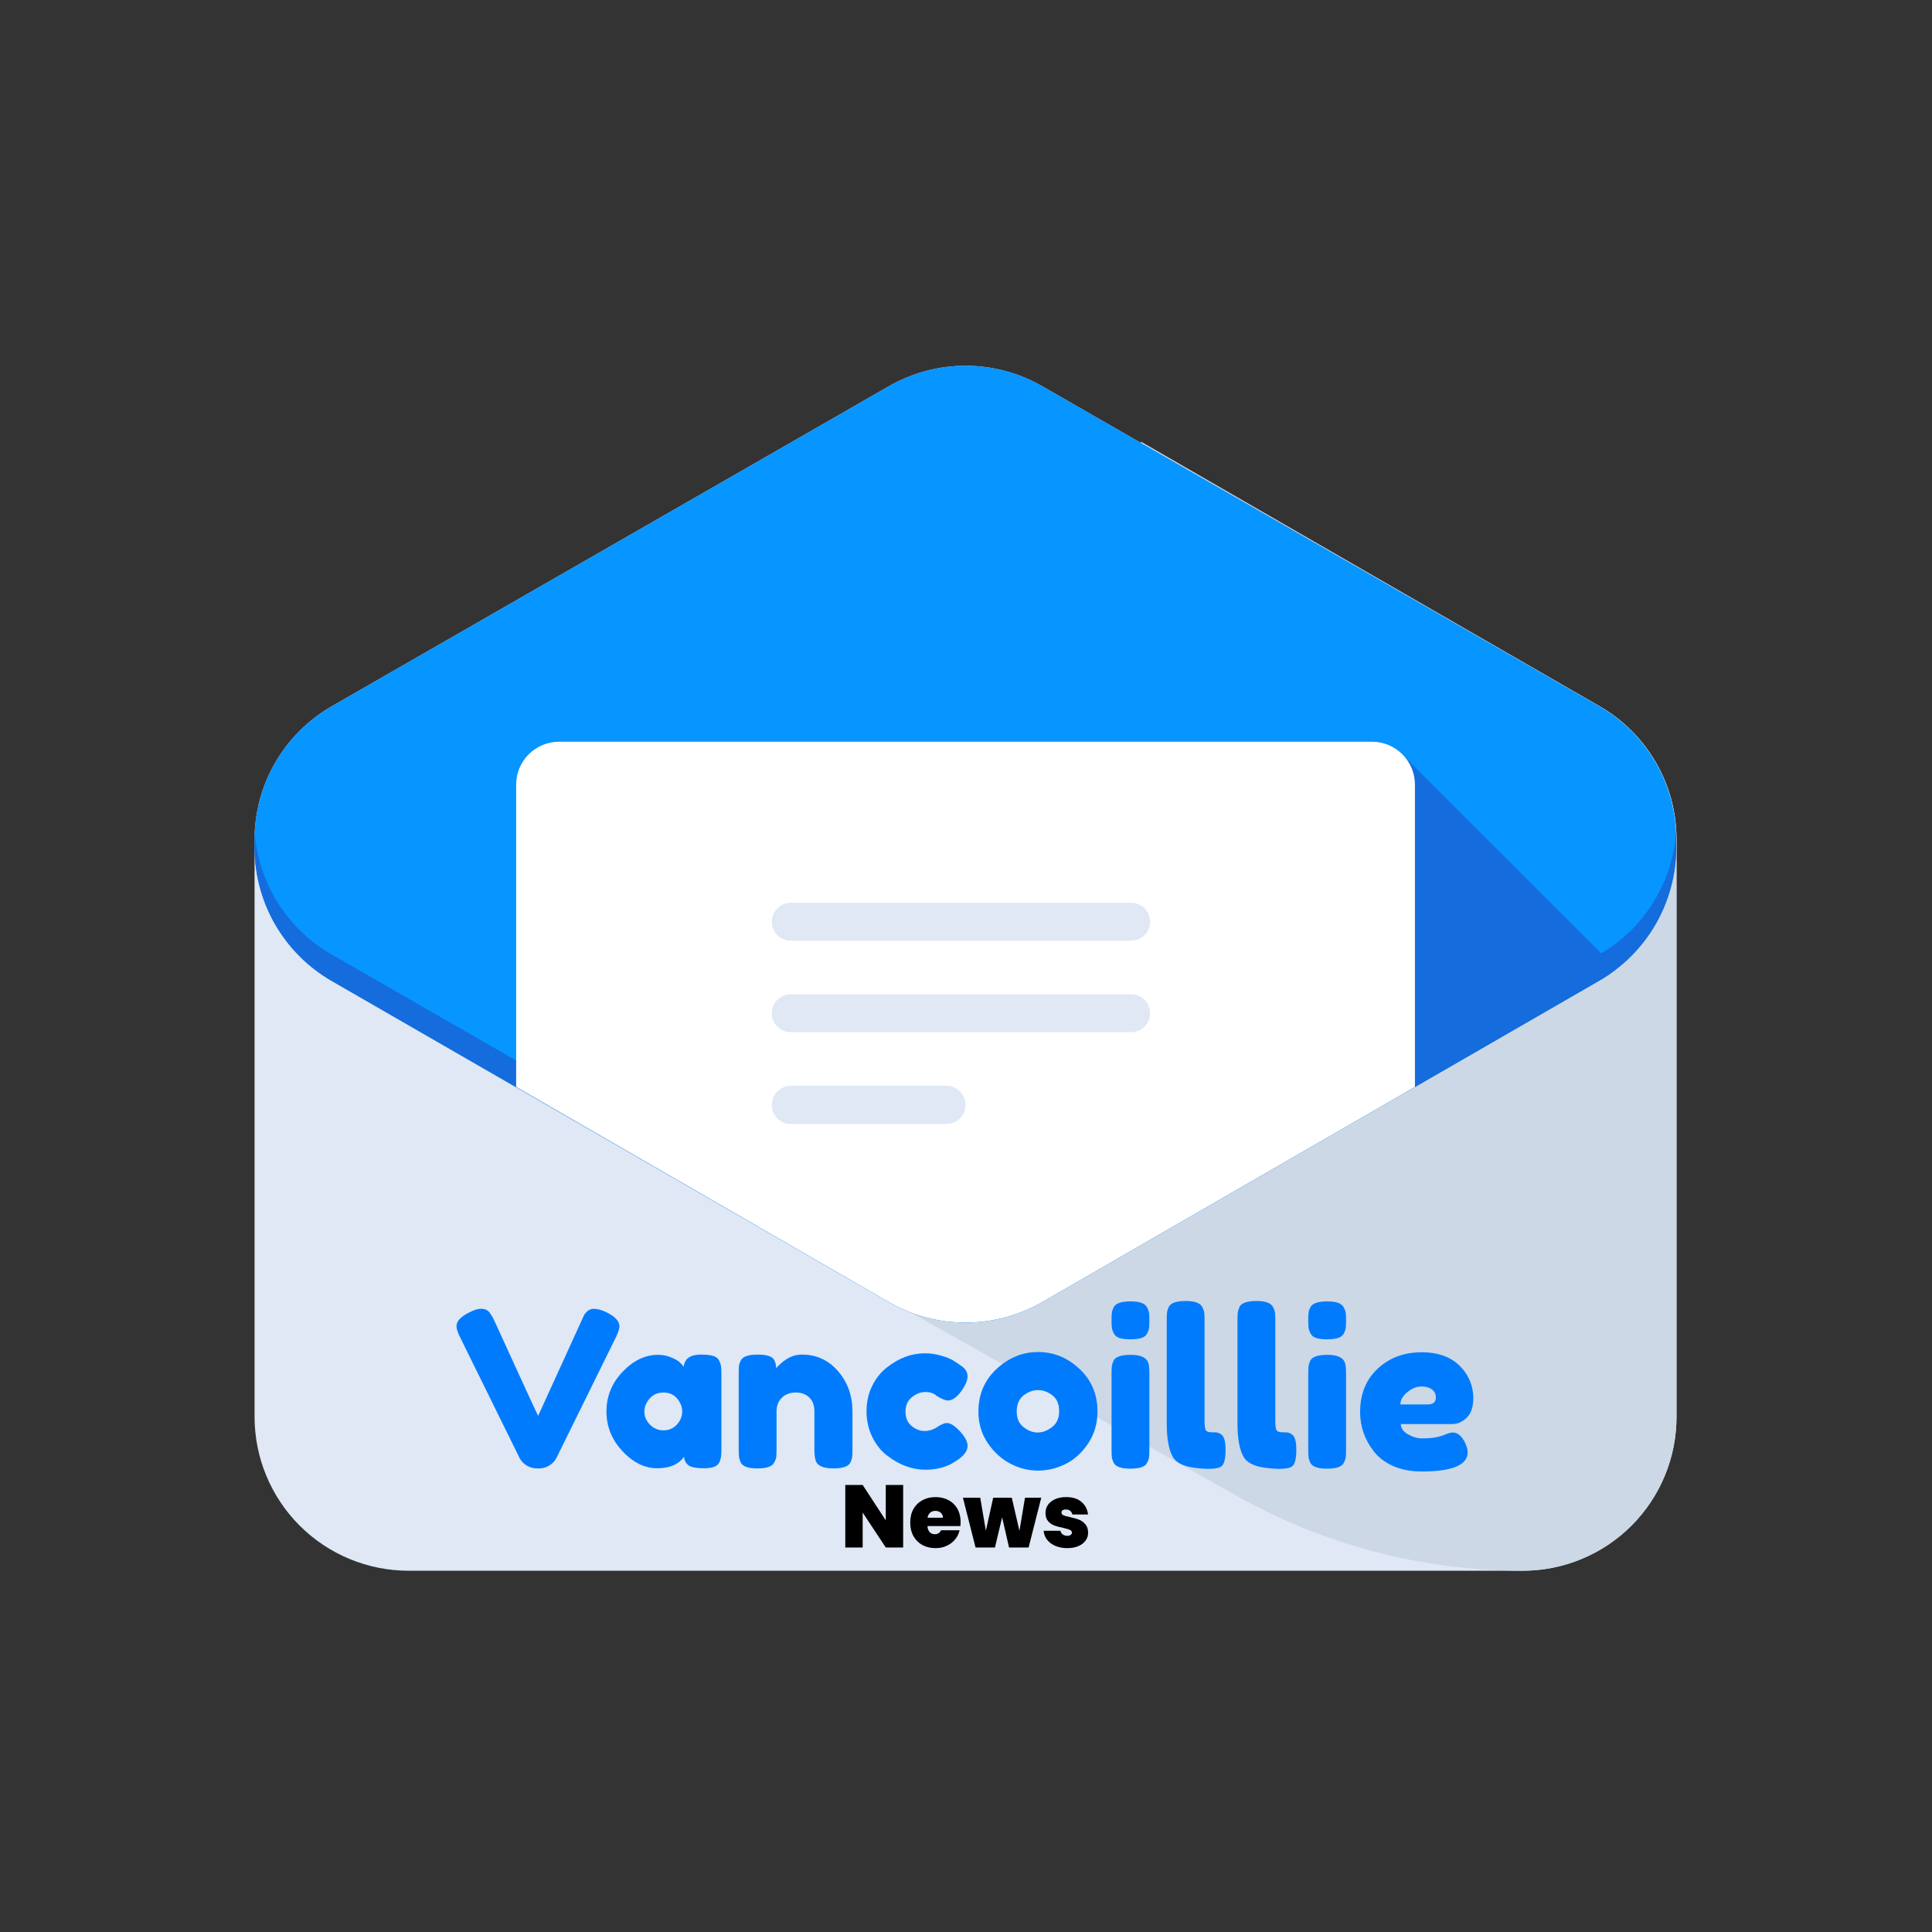 <svg xmlns="http://www.w3.org/2000/svg" xmlns:xlink="http://www.w3.org/1999/xlink" width="500" zoomAndPan="magnify" viewBox="0 0 375 375" height="500" preserveAspectRatio="xMidYMid meet" version="1.0"><rect x="0" y="0" width="375" height="375" fill="#333333" stroke="none"/><defs><g/><clipPath id="9dd4603791"><path d="M 49.41 70 L 325.41 70 L 325.41 305 L 49.41 305 Z M 49.41 70 " clip-rule="nonzero"/></clipPath><clipPath id="af9816b5a8"><path d="M 150 85 L 325.41 85 L 325.41 305 L 150 305 Z M 150 85 " clip-rule="nonzero"/></clipPath><clipPath id="e0b1248e90"><path d="M 49.41 70 L 325.41 70 L 325.41 257 L 49.41 257 Z M 49.41 70 " clip-rule="nonzero"/></clipPath><clipPath id="d37237c49c"><path d="M 49.41 161 L 325.41 161 L 325.41 257 L 49.41 257 Z M 49.41 161 " clip-rule="nonzero"/></clipPath></defs><g clip-path="url(#9dd4603791)"><path fill="#dfe8f4" d="M 172.461 75.004 L 64.418 137.07 C 63.281 137.719 62.195 138.441 61.156 139.234 C 60.117 140.027 59.133 140.883 58.207 141.805 C 57.281 142.727 56.418 143.703 55.617 144.738 C 54.82 145.773 54.094 146.855 53.438 147.984 C 52.781 149.117 52.203 150.285 51.699 151.492 C 51.199 152.699 50.777 153.93 50.438 155.191 C 50.098 156.453 49.84 157.734 49.668 159.027 C 49.496 160.324 49.41 161.625 49.41 162.93 L 49.41 274.992 C 49.41 275.973 49.457 276.949 49.555 277.922 C 49.648 278.898 49.793 279.863 49.984 280.824 C 50.176 281.785 50.414 282.73 50.695 283.668 C 50.98 284.605 51.312 285.527 51.688 286.43 C 52.059 287.336 52.48 288.219 52.941 289.082 C 53.402 289.945 53.906 290.781 54.449 291.598 C 54.992 292.41 55.574 293.195 56.195 293.953 C 56.816 294.707 57.477 295.434 58.168 296.125 C 58.859 296.816 59.586 297.473 60.34 298.094 C 61.098 298.715 61.883 299.297 62.699 299.84 C 63.512 300.387 64.352 300.887 65.215 301.348 C 66.078 301.809 66.961 302.227 67.867 302.602 C 68.773 302.977 69.691 303.305 70.629 303.59 C 71.566 303.875 72.516 304.113 73.477 304.305 C 74.438 304.496 75.406 304.637 76.379 304.734 C 77.355 304.828 78.332 304.879 79.309 304.879 L 295.508 304.879 C 296.488 304.879 297.465 304.828 298.441 304.734 C 299.414 304.637 300.383 304.492 301.344 304.305 C 302.305 304.113 303.254 303.875 304.188 303.59 C 305.125 303.305 306.047 302.977 306.953 302.602 C 307.855 302.227 308.742 301.809 309.605 301.348 C 310.469 300.887 311.309 300.387 312.121 299.84 C 312.934 299.297 313.723 298.715 314.477 298.094 C 315.234 297.473 315.961 296.816 316.652 296.125 C 317.344 295.434 318 294.707 318.621 293.953 C 319.242 293.195 319.828 292.41 320.371 291.598 C 320.914 290.781 321.418 289.945 321.879 289.082 C 322.34 288.219 322.758 287.336 323.133 286.43 C 323.508 285.527 323.84 284.605 324.121 283.668 C 324.406 282.73 324.645 281.785 324.836 280.824 C 325.027 279.863 325.168 278.898 325.266 277.922 C 325.363 276.949 325.41 275.973 325.41 274.992 L 325.41 162.93 C 325.41 161.625 325.324 160.328 325.156 159.031 C 324.984 157.738 324.73 156.461 324.395 155.199 C 324.055 153.938 323.637 152.707 323.137 151.5 C 322.637 150.293 322.059 149.125 321.406 147.996 C 320.754 146.867 320.027 145.785 319.234 144.75 C 318.438 143.715 317.578 142.734 316.652 141.812 C 315.73 140.891 314.75 140.031 313.711 139.238 C 312.676 138.445 311.59 137.723 310.461 137.07 L 202.359 75.004 C 201.23 74.352 200.059 73.773 198.852 73.273 C 197.645 72.773 196.41 72.352 195.148 72.012 C 193.887 71.676 192.609 71.422 191.312 71.25 C 190.02 71.078 188.715 70.992 187.41 70.992 C 186.102 70.992 184.801 71.078 183.508 71.25 C 182.211 71.422 180.934 71.676 179.668 72.012 C 178.406 72.352 177.172 72.773 175.965 73.273 C 174.758 73.773 173.59 74.352 172.461 75.004 Z M 172.461 75.004 " fill-opacity="1" fill-rule="nonzero"/></g><g clip-path="url(#af9816b5a8)"><path fill="#ccd8e5" d="M 325.41 274.992 L 325.41 162.93 C 325.41 161.625 325.324 160.328 325.156 159.031 C 324.984 157.738 324.73 156.461 324.395 155.199 C 324.055 153.938 323.637 152.707 323.137 151.5 C 322.637 150.293 322.059 149.125 321.406 147.996 C 320.754 146.867 320.027 145.785 319.234 144.75 C 318.438 143.715 317.578 142.734 316.652 141.812 C 315.73 140.891 314.75 140.031 313.711 139.238 C 312.676 138.445 311.59 137.723 310.461 137.07 L 221.508 85.754 L 150.551 239.996 L 240.137 290.395 C 244.348 292.758 248.691 294.844 253.168 296.648 C 257.648 298.457 262.223 299.969 266.895 301.191 C 271.562 302.414 276.293 303.332 281.082 303.949 C 285.871 304.566 290.68 304.875 295.508 304.879 C 296.488 304.879 297.469 304.832 298.441 304.738 C 299.418 304.645 300.387 304.504 301.348 304.312 C 302.309 304.125 303.258 303.887 304.195 303.605 C 305.133 303.32 306.055 302.992 306.961 302.617 C 307.867 302.246 308.75 301.828 309.617 301.367 C 310.48 300.906 311.32 300.402 312.137 299.859 C 312.949 299.316 313.734 298.734 314.492 298.113 C 315.25 297.492 315.977 296.836 316.668 296.141 C 317.363 295.449 318.02 294.723 318.641 293.969 C 319.262 293.211 319.844 292.426 320.387 291.609 C 320.934 290.797 321.434 289.957 321.895 289.094 C 322.359 288.227 322.773 287.344 323.148 286.438 C 323.523 285.535 323.852 284.613 324.137 283.676 C 324.418 282.738 324.656 281.789 324.844 280.828 C 325.035 279.867 325.176 278.898 325.27 277.926 C 325.367 276.949 325.41 275.973 325.41 274.992 Z M 325.41 274.992 " fill-opacity="1" fill-rule="nonzero"/></g><g clip-path="url(#e0b1248e90)"><path fill="#0795ff" d="M 310.402 137.07 L 202.359 75.004 C 201.23 74.352 200.059 73.773 198.852 73.273 C 197.645 72.773 196.41 72.352 195.148 72.012 C 193.887 71.676 192.609 71.422 191.312 71.25 C 190.02 71.078 188.715 70.992 187.41 70.992 C 186.102 70.992 184.801 71.078 183.508 71.25 C 182.211 71.422 180.934 71.676 179.668 72.012 C 178.406 72.352 177.172 72.773 175.965 73.273 C 174.758 73.773 173.59 74.352 172.461 75.004 L 64.418 137.07 C 63.281 137.719 62.195 138.441 61.156 139.234 C 60.117 140.027 59.133 140.883 58.207 141.805 C 57.281 142.727 56.418 143.703 55.617 144.738 C 54.82 145.773 54.094 146.855 53.438 147.984 C 52.781 149.117 52.203 150.285 51.699 151.492 C 51.199 152.699 50.777 153.93 50.438 155.191 C 50.098 156.453 49.84 157.734 49.668 159.027 C 49.496 160.324 49.41 161.625 49.41 162.93 L 49.41 164.484 C 49.41 165.789 49.496 167.086 49.668 168.383 C 49.84 169.676 50.094 170.953 50.434 172.211 C 50.77 173.473 51.191 174.707 51.691 175.91 C 52.191 177.117 52.766 178.285 53.422 179.414 C 54.074 180.543 54.797 181.625 55.594 182.66 C 56.387 183.695 57.246 184.676 58.172 185.598 C 59.094 186.52 60.074 187.379 61.109 188.172 C 62.145 188.969 63.23 189.691 64.359 190.344 L 172.461 252.695 C 173.59 253.352 174.758 253.93 175.965 254.43 C 177.172 254.93 178.406 255.352 179.668 255.688 C 180.934 256.027 182.211 256.281 183.508 256.453 C 184.801 256.625 186.102 256.711 187.41 256.711 C 188.715 256.711 190.016 256.625 191.312 256.453 C 192.609 256.281 193.887 256.027 195.148 255.688 C 196.41 255.352 197.645 254.93 198.852 254.43 C 200.059 253.93 201.23 253.352 202.359 252.695 L 310.402 190.344 C 311.531 189.691 312.617 188.969 313.652 188.172 C 314.688 187.379 315.668 186.52 316.59 185.598 C 317.516 184.676 318.375 183.695 319.168 182.66 C 319.965 181.625 320.688 180.543 321.34 179.414 C 321.996 178.285 322.57 177.117 323.07 175.91 C 323.57 174.707 323.992 173.473 324.328 172.211 C 324.668 170.953 324.922 169.676 325.094 168.383 C 325.266 167.086 325.352 165.789 325.352 164.484 L 325.352 162.93 C 325.352 161.625 325.27 160.328 325.098 159.031 C 324.93 157.738 324.672 156.461 324.336 155.199 C 323.996 153.938 323.578 152.707 323.078 151.5 C 322.578 150.293 322.004 149.125 321.348 147.996 C 320.695 146.867 319.973 145.785 319.176 144.75 C 318.379 143.715 317.52 142.734 316.598 141.812 C 315.672 140.891 314.691 140.031 313.656 139.238 C 312.617 138.445 311.535 137.723 310.402 137.07 Z M 310.402 137.07 " fill-opacity="1" fill-rule="nonzero"/></g><path fill="#156cdd" d="M 272.336 212.297 L 310.402 190.344 C 311.59 189.664 312.723 188.898 313.793 188.047 L 272.336 146.609 Z M 272.336 212.297 " fill-opacity="1" fill-rule="nonzero"/><g clip-path="url(#d37237c49c)"><path fill="#156cdd" d="M 310.402 185.285 L 202.359 247.41 C 201.23 248.062 200.059 248.641 198.852 249.141 C 197.645 249.645 196.41 250.062 195.148 250.402 C 193.887 250.738 192.609 250.996 191.312 251.164 C 190.02 251.336 188.715 251.422 187.41 251.422 C 186.102 251.422 184.801 251.336 183.508 251.164 C 182.211 250.996 180.934 250.738 179.668 250.402 C 178.406 250.062 177.172 249.645 175.965 249.141 C 174.758 248.641 173.59 248.062 172.461 247.41 L 64.418 185.285 C 63.344 184.676 62.316 184 61.328 183.262 C 60.34 182.523 59.398 181.727 58.508 180.871 C 57.621 180.016 56.785 179.109 56.012 178.152 C 55.234 177.195 54.52 176.191 53.867 175.145 C 53.215 174.098 52.629 173.016 52.109 171.895 C 51.594 170.773 51.145 169.629 50.77 168.453 C 50.395 167.277 50.094 166.086 49.863 164.871 C 49.637 163.66 49.484 162.438 49.41 161.207 L 49.41 164.539 C 49.41 165.844 49.496 167.145 49.668 168.438 C 49.84 169.73 50.094 171.008 50.434 172.27 C 50.77 173.531 51.191 174.762 51.691 175.969 C 52.191 177.172 52.766 178.34 53.422 179.473 C 54.074 180.602 54.797 181.684 55.594 182.719 C 56.387 183.754 57.246 184.734 58.172 185.656 C 59.094 186.578 60.074 187.438 61.109 188.23 C 62.145 189.023 63.23 189.75 64.359 190.402 L 172.461 252.695 C 173.59 253.352 174.758 253.93 175.965 254.43 C 177.172 254.93 178.406 255.352 179.668 255.688 C 180.934 256.027 182.211 256.281 183.508 256.453 C 184.801 256.625 186.102 256.711 187.41 256.711 C 188.715 256.711 190.016 256.625 191.312 256.453 C 192.609 256.281 193.887 256.027 195.148 255.688 C 196.41 255.352 197.645 254.93 198.852 254.43 C 200.059 253.93 201.23 253.352 202.359 252.695 L 310.402 190.344 C 311.531 189.691 312.617 188.969 313.652 188.172 C 314.688 187.379 315.668 186.52 316.59 185.598 C 317.516 184.676 318.375 183.695 319.168 182.66 C 319.965 181.625 320.688 180.543 321.34 179.414 C 321.996 178.285 322.57 177.117 323.07 175.91 C 323.57 174.707 323.992 173.473 324.328 172.211 C 324.668 170.953 324.922 169.676 325.094 168.383 C 325.266 167.086 325.352 165.789 325.352 164.484 L 325.352 162.93 C 325.352 162.301 325.352 161.781 325.352 161.148 C 325.281 162.383 325.133 163.605 324.91 164.82 C 324.684 166.031 324.387 167.227 324.016 168.406 C 323.641 169.582 323.199 170.73 322.684 171.852 C 322.168 172.977 321.586 174.059 320.934 175.109 C 320.285 176.16 319.57 177.164 318.797 178.125 C 318.023 179.086 317.191 179.996 316.305 180.855 C 315.414 181.711 314.477 182.512 313.488 183.254 C 312.504 183.996 311.473 184.672 310.402 185.285 Z M 310.402 185.285 " fill-opacity="1" fill-rule="nonzero"/></g><path fill="#ffffff" d="M 100.184 210.977 L 172.461 252.695 C 173.59 253.352 174.758 253.93 175.965 254.43 C 177.172 254.93 178.406 255.352 179.668 255.688 C 180.934 256.027 182.211 256.281 183.508 256.453 C 184.801 256.625 186.102 256.711 187.41 256.711 C 188.715 256.711 190.02 256.625 191.312 256.453 C 192.609 256.281 193.887 256.027 195.148 255.688 C 196.41 255.352 197.645 254.93 198.852 254.43 C 200.059 253.93 201.23 253.352 202.359 252.695 L 274.637 210.977 L 274.637 152.301 C 274.637 151.754 274.582 151.211 274.477 150.676 C 274.371 150.137 274.211 149.617 274.004 149.109 C 273.793 148.605 273.535 148.125 273.23 147.672 C 272.93 147.215 272.582 146.793 272.195 146.406 C 271.809 146.02 271.387 145.676 270.934 145.371 C 270.477 145.066 269.996 144.812 269.492 144.602 C 268.984 144.391 268.465 144.234 267.926 144.129 C 267.391 144.02 266.848 143.969 266.301 143.969 L 108.52 143.969 C 107.973 143.969 107.43 144.02 106.895 144.129 C 106.355 144.234 105.836 144.391 105.328 144.602 C 104.824 144.812 104.344 145.066 103.887 145.371 C 103.434 145.676 103.012 146.02 102.625 146.406 C 102.238 146.793 101.891 147.215 101.586 147.672 C 101.281 148.125 101.027 148.605 100.816 149.109 C 100.605 149.617 100.449 150.137 100.344 150.676 C 100.234 151.211 100.184 151.754 100.184 152.301 Z M 100.184 210.977 " fill-opacity="1" fill-rule="nonzero"/><path fill="#dfe8f4" d="M 219.551 182.586 L 153.484 182.586 C 152.996 182.586 152.527 182.492 152.078 182.305 C 151.625 182.117 151.227 181.852 150.883 181.508 C 150.539 181.164 150.273 180.766 150.086 180.316 C 149.898 179.863 149.805 179.395 149.805 178.906 C 149.805 178.418 149.898 177.949 150.086 177.5 C 150.273 177.051 150.539 176.652 150.883 176.309 C 151.227 175.961 151.625 175.695 152.078 175.508 C 152.527 175.324 152.996 175.23 153.484 175.23 L 219.551 175.23 C 220.039 175.23 220.508 175.324 220.961 175.508 C 221.41 175.695 221.809 175.961 222.156 176.309 C 222.5 176.652 222.766 177.051 222.953 177.5 C 223.141 177.949 223.23 178.418 223.23 178.906 C 223.23 179.395 223.141 179.863 222.953 180.316 C 222.766 180.766 222.5 181.164 222.156 181.508 C 221.809 181.852 221.41 182.117 220.961 182.305 C 220.508 182.492 220.039 182.586 219.551 182.586 Z M 219.551 182.586 " fill-opacity="1" fill-rule="nonzero"/><path fill="#dfe8f4" d="M 219.551 200.344 L 153.484 200.344 C 152.996 200.344 152.527 200.25 152.078 200.062 C 151.625 199.875 151.227 199.609 150.883 199.266 C 150.539 198.922 150.273 198.523 150.086 198.074 C 149.898 197.621 149.805 197.152 149.805 196.664 C 149.805 196.176 149.898 195.707 150.086 195.258 C 150.273 194.809 150.539 194.41 150.883 194.066 C 151.227 193.719 151.625 193.453 152.078 193.266 C 152.527 193.082 152.996 192.988 153.484 192.988 L 219.551 192.988 C 220.039 192.988 220.508 193.082 220.961 193.266 C 221.41 193.453 221.809 193.719 222.156 194.066 C 222.5 194.41 222.766 194.809 222.953 195.258 C 223.141 195.707 223.23 196.176 223.23 196.664 C 223.23 197.152 223.141 197.621 222.953 198.074 C 222.766 198.523 222.5 198.922 222.156 199.266 C 221.809 199.609 221.41 199.875 220.961 200.062 C 220.508 200.25 220.039 200.344 219.551 200.344 Z M 219.551 200.344 " fill-opacity="1" fill-rule="nonzero"/><path fill="#dfe8f4" d="M 183.73 218.16 L 153.484 218.16 C 152.996 218.16 152.527 218.066 152.078 217.879 C 151.625 217.691 151.227 217.426 150.883 217.082 C 150.539 216.734 150.273 216.34 150.086 215.887 C 149.898 215.438 149.805 214.969 149.805 214.48 C 149.805 213.988 149.898 213.52 150.082 213.062 C 150.27 212.609 150.535 212.207 150.879 211.859 C 151.223 211.508 151.621 211.238 152.07 211.047 C 152.523 210.852 152.992 210.754 153.484 210.746 L 183.73 210.746 C 184.219 210.754 184.691 210.852 185.141 211.047 C 185.594 211.238 185.992 211.508 186.336 211.859 C 186.68 212.207 186.945 212.609 187.129 213.062 C 187.316 213.52 187.41 213.988 187.41 214.48 C 187.41 214.969 187.316 215.438 187.129 215.887 C 186.941 216.34 186.676 216.734 186.332 217.082 C 185.988 217.426 185.59 217.691 185.137 217.879 C 184.688 218.066 184.219 218.16 183.73 218.16 Z M 183.73 218.16 " fill-opacity="1" fill-rule="nonzero"/><g fill="#007bfe" fill-opacity="1"><g transform="translate(87.979, 285.067)"><g><path d="M 29.781 -30.328 C 31.426 -29.516 32.25 -28.617 32.25 -27.641 C 32.25 -27.191 32.039 -26.52 31.625 -25.625 L 20.031 -2.094 C 19.727 -1.477 19.258 -0.984 18.625 -0.609 C 18 -0.234 17.348 -0.047 16.672 -0.047 L 16.25 -0.047 C 15.551 -0.047 14.883 -0.234 14.25 -0.609 C 13.625 -0.984 13.16 -1.477 12.859 -2.094 L 1.266 -25.625 C 0.836 -26.52 0.625 -27.191 0.625 -27.641 C 0.625 -28.617 1.453 -29.516 3.109 -30.328 C 4.035 -30.797 4.742 -31.031 5.234 -31.031 C 5.723 -31.031 6.094 -30.973 6.344 -30.859 C 6.594 -30.754 6.832 -30.562 7.062 -30.281 C 7.312 -29.945 7.539 -29.578 7.75 -29.172 C 7.957 -28.766 8.492 -27.602 9.359 -25.688 C 10.234 -23.77 11.164 -21.734 12.156 -19.578 C 13.156 -17.422 14.094 -15.379 14.969 -13.453 C 15.852 -11.535 16.352 -10.469 16.469 -10.25 L 24.859 -28.641 C 25.086 -29.172 25.285 -29.594 25.453 -29.906 C 25.953 -30.656 26.566 -31.031 27.297 -31.031 C 28.023 -31.031 28.852 -30.797 29.781 -30.328 Z M 29.781 -30.328 "/></g></g></g><g fill="#007bfe" fill-opacity="1"><g transform="translate(116.665, 285.067)"><g><path d="M 16.047 -19.781 C 16.211 -21.352 17.316 -22.141 19.359 -22.141 C 20.453 -22.141 21.266 -22.051 21.797 -21.875 C 22.328 -21.707 22.695 -21.414 22.906 -21 C 23.113 -20.582 23.238 -20.211 23.281 -19.891 C 23.332 -19.566 23.359 -19.082 23.359 -18.438 L 23.359 -3.734 C 23.359 -3.086 23.332 -2.602 23.281 -2.281 C 23.238 -1.969 23.125 -1.598 22.938 -1.172 C 22.539 -0.441 21.578 -0.078 20.047 -0.078 C 18.523 -0.078 17.504 -0.266 16.984 -0.641 C 16.473 -1.023 16.176 -1.582 16.094 -2.312 C 15.051 -0.82 13.316 -0.078 10.891 -0.078 C 8.473 -0.078 6.227 -1.18 4.156 -3.391 C 2.082 -5.609 1.047 -8.18 1.047 -11.109 C 1.047 -14.035 2.086 -16.598 4.172 -18.797 C 6.266 -20.992 8.555 -22.094 11.047 -22.094 C 11.992 -22.094 12.859 -21.922 13.641 -21.578 C 14.43 -21.242 14.977 -20.93 15.281 -20.641 C 15.594 -20.348 15.848 -20.062 16.047 -19.781 Z M 8.406 -11.047 C 8.406 -10.117 8.766 -9.285 9.484 -8.547 C 10.211 -7.805 11.094 -7.438 12.125 -7.438 C 13.164 -7.438 14.031 -7.812 14.719 -8.562 C 15.406 -9.32 15.75 -10.156 15.75 -11.062 C 15.75 -11.977 15.422 -12.828 14.766 -13.609 C 14.109 -14.391 13.223 -14.781 12.109 -14.781 C 11.004 -14.781 10.109 -14.391 9.422 -13.609 C 8.742 -12.828 8.406 -11.973 8.406 -11.047 Z M 8.406 -11.047 "/></g></g></g><g fill="#007bfe" fill-opacity="1"><g transform="translate(141.696, 285.067)"><g><path d="M 13.984 -22.141 C 16.785 -22.141 19.113 -21.066 20.969 -18.922 C 22.832 -16.773 23.766 -14.164 23.766 -11.094 L 23.766 -3.703 C 23.766 -3.055 23.742 -2.57 23.703 -2.25 C 23.66 -1.926 23.547 -1.566 23.359 -1.172 C 22.961 -0.422 21.867 -0.047 20.078 -0.047 C 18.086 -0.047 16.938 -0.562 16.625 -1.594 C 16.457 -2.07 16.375 -2.785 16.375 -3.734 L 16.375 -11.125 C 16.375 -12.281 16.047 -13.176 15.391 -13.812 C 14.734 -14.457 13.852 -14.781 12.75 -14.781 C 11.645 -14.781 10.75 -14.441 10.062 -13.766 C 9.375 -13.098 9.031 -12.219 9.031 -11.125 L 9.031 -3.703 C 9.031 -3.055 9.008 -2.57 8.969 -2.25 C 8.926 -1.926 8.789 -1.566 8.562 -1.172 C 8.195 -0.422 7.117 -0.047 5.328 -0.047 C 3.566 -0.047 2.488 -0.422 2.094 -1.172 C 1.906 -1.598 1.789 -1.969 1.75 -2.281 C 1.707 -2.602 1.688 -3.086 1.688 -3.734 L 1.688 -18.609 C 1.688 -19.223 1.707 -19.691 1.75 -20.016 C 1.789 -20.336 1.922 -20.691 2.141 -21.078 C 2.535 -21.785 3.613 -22.141 5.375 -22.141 C 7.082 -22.141 8.133 -21.816 8.531 -21.172 C 8.812 -20.691 8.953 -20.117 8.953 -19.453 C 9.055 -19.641 9.305 -19.914 9.703 -20.281 C 10.098 -20.645 10.477 -20.941 10.844 -21.172 C 11.789 -21.816 12.836 -22.141 13.984 -22.141 Z M 13.984 -22.141 "/></g></g></g><g fill="#007bfe" fill-opacity="1"><g transform="translate(167.148, 285.067)"><g><path d="M 8.609 -11.062 C 8.609 -9.875 9 -8.953 9.781 -8.297 C 10.57 -7.641 11.406 -7.312 12.281 -7.312 C 13.164 -7.312 13.992 -7.566 14.766 -8.078 C 15.535 -8.598 16.156 -8.859 16.625 -8.859 C 17.469 -8.859 18.492 -8.117 19.703 -6.641 C 20.336 -5.828 20.656 -5.098 20.656 -4.453 C 20.656 -3.391 19.891 -2.395 18.359 -1.469 C 16.754 -0.352 14.789 0.203 12.469 0.203 C 9.863 0.203 7.359 -0.734 4.953 -2.609 C 3.805 -3.504 2.867 -4.695 2.141 -6.188 C 1.41 -7.688 1.047 -9.336 1.047 -11.141 C 1.047 -12.953 1.41 -14.594 2.141 -16.062 C 2.867 -17.531 3.805 -18.711 4.953 -19.609 C 7.273 -21.461 9.754 -22.391 12.391 -22.391 C 13.453 -22.391 14.488 -22.238 15.5 -21.938 C 16.508 -21.645 17.25 -21.359 17.719 -21.078 L 18.391 -20.656 C 18.898 -20.32 19.297 -20.055 19.578 -19.859 C 20.297 -19.305 20.656 -18.672 20.656 -17.953 C 20.656 -17.242 20.363 -16.441 19.781 -15.547 C 18.77 -14.004 17.805 -13.234 16.891 -13.234 C 16.359 -13.234 15.598 -13.539 14.609 -14.156 C 14.109 -14.633 13.391 -14.875 12.453 -14.875 C 11.516 -14.875 10.641 -14.535 9.828 -13.859 C 9.016 -13.191 8.609 -12.258 8.609 -11.062 Z M 8.609 -11.062 "/></g></g></g><g fill="#007bfe" fill-opacity="1"><g transform="translate(188.862, 285.067)"><g><path d="M 1.047 -11.047 C 1.047 -14.41 2.223 -17.18 4.578 -19.359 C 6.93 -21.547 9.617 -22.641 12.641 -22.641 C 15.66 -22.641 18.332 -21.551 20.656 -19.375 C 22.988 -17.207 24.156 -14.445 24.156 -11.094 C 24.156 -8.77 23.551 -6.703 22.344 -4.891 C 21.133 -3.086 19.672 -1.758 17.953 -0.906 C 16.234 -0.051 14.445 0.375 12.594 0.375 C 10.75 0.375 8.957 -0.078 7.219 -0.984 C 5.488 -1.898 4.023 -3.242 2.828 -5.016 C 1.641 -6.797 1.047 -8.805 1.047 -11.047 Z M 9.828 -8.047 C 10.723 -7.359 11.629 -7.016 12.547 -7.016 C 13.473 -7.016 14.398 -7.363 15.328 -8.062 C 16.254 -8.758 16.719 -9.797 16.719 -11.172 C 16.719 -12.547 16.281 -13.566 15.406 -14.234 C 14.539 -14.91 13.602 -15.25 12.594 -15.25 C 11.594 -15.25 10.656 -14.895 9.781 -14.188 C 8.914 -13.488 8.484 -12.461 8.484 -11.109 C 8.484 -9.754 8.93 -8.734 9.828 -8.047 Z M 9.828 -8.047 "/></g></g></g><g fill="#007bfe" fill-opacity="1"><g transform="translate(214.062, 285.067)"><g><path d="M 1.688 -18.438 C 1.688 -19.082 1.707 -19.566 1.75 -19.891 C 1.789 -20.211 1.906 -20.582 2.094 -21 C 2.488 -21.727 3.582 -22.094 5.375 -22.094 C 6.719 -22.094 7.672 -21.852 8.234 -21.375 C 8.711 -20.988 8.961 -20.391 8.984 -19.578 C 9.016 -19.297 9.031 -18.891 9.031 -18.359 L 9.031 -3.656 C 9.031 -3.008 9.008 -2.523 8.969 -2.203 C 8.926 -1.879 8.789 -1.508 8.562 -1.094 C 8.195 -0.363 7.117 0 5.328 0 C 3.566 0 2.488 -0.379 2.094 -1.141 C 1.906 -1.555 1.789 -1.914 1.75 -2.219 C 1.707 -2.531 1.688 -3.023 1.688 -3.703 Z M 8.594 -26.234 C 8.383 -25.828 8.008 -25.535 7.469 -25.359 C 6.938 -25.191 6.227 -25.109 5.344 -25.109 C 4.469 -25.109 3.766 -25.191 3.234 -25.359 C 2.703 -25.535 2.332 -25.832 2.125 -26.25 C 1.914 -26.664 1.789 -27.035 1.75 -27.359 C 1.707 -27.68 1.688 -28.164 1.688 -28.812 C 1.688 -29.457 1.707 -29.941 1.75 -30.266 C 1.789 -30.586 1.906 -30.941 2.094 -31.328 C 2.488 -32.086 3.582 -32.469 5.375 -32.469 C 7.133 -32.469 8.195 -32.086 8.562 -31.328 C 8.789 -30.91 8.926 -30.539 8.969 -30.219 C 9.008 -29.895 9.031 -29.41 9.031 -28.766 C 9.031 -28.117 9.008 -27.633 8.969 -27.312 C 8.926 -27 8.801 -26.641 8.594 -26.234 Z M 8.594 -26.234 "/></g></g></g><g fill="#007bfe" fill-opacity="1"><g transform="translate(224.772, 285.067)"><g><path d="M 1.688 -28.859 C 1.688 -29.492 1.707 -29.973 1.75 -30.297 C 1.789 -30.617 1.906 -30.992 2.094 -31.422 C 2.488 -32.172 3.582 -32.547 5.375 -32.547 C 7.082 -32.547 8.145 -32.172 8.562 -31.422 C 8.789 -30.992 8.926 -30.613 8.969 -30.281 C 9.008 -29.945 9.031 -29.457 9.031 -28.812 L 9.031 -9.359 C 9.031 -8.359 9.113 -7.723 9.281 -7.453 C 9.445 -7.191 9.816 -7.062 10.391 -7.062 C 10.961 -7.062 11.348 -7.039 11.547 -7 C 11.742 -6.957 11.984 -6.836 12.266 -6.641 C 12.828 -6.273 13.109 -5.281 13.109 -3.656 C 13.109 -1.895 12.828 -0.816 12.266 -0.422 C 11.535 0.086 9.801 0.172 7.062 -0.172 C 4.906 -0.453 3.504 -1.164 2.859 -2.312 C 2.078 -3.688 1.688 -5.867 1.688 -8.859 Z M 1.688 -28.859 "/></g></g></g><g fill="#007bfe" fill-opacity="1"><g transform="translate(238.506, 285.067)"><g><path d="M 1.688 -28.859 C 1.688 -29.492 1.707 -29.973 1.75 -30.297 C 1.789 -30.617 1.906 -30.992 2.094 -31.422 C 2.488 -32.172 3.582 -32.547 5.375 -32.547 C 7.082 -32.547 8.145 -32.172 8.562 -31.422 C 8.789 -30.992 8.926 -30.613 8.969 -30.281 C 9.008 -29.945 9.031 -29.457 9.031 -28.812 L 9.031 -9.359 C 9.031 -8.359 9.113 -7.723 9.281 -7.453 C 9.445 -7.191 9.816 -7.062 10.391 -7.062 C 10.961 -7.062 11.348 -7.039 11.547 -7 C 11.742 -6.957 11.984 -6.836 12.266 -6.641 C 12.828 -6.273 13.109 -5.281 13.109 -3.656 C 13.109 -1.895 12.828 -0.816 12.266 -0.422 C 11.535 0.086 9.801 0.172 7.062 -0.172 C 4.906 -0.453 3.504 -1.164 2.859 -2.312 C 2.078 -3.688 1.688 -5.867 1.688 -8.859 Z M 1.688 -28.859 "/></g></g></g><g fill="#007bfe" fill-opacity="1"><g transform="translate(252.24, 285.067)"><g><path d="M 1.688 -18.438 C 1.688 -19.082 1.707 -19.566 1.75 -19.891 C 1.789 -20.211 1.906 -20.582 2.094 -21 C 2.488 -21.727 3.582 -22.094 5.375 -22.094 C 6.719 -22.094 7.672 -21.852 8.234 -21.375 C 8.711 -20.988 8.961 -20.391 8.984 -19.578 C 9.016 -19.297 9.031 -18.891 9.031 -18.359 L 9.031 -3.656 C 9.031 -3.008 9.008 -2.523 8.969 -2.203 C 8.926 -1.879 8.789 -1.508 8.562 -1.094 C 8.195 -0.363 7.117 0 5.328 0 C 3.566 0 2.488 -0.379 2.094 -1.141 C 1.906 -1.555 1.789 -1.914 1.75 -2.219 C 1.707 -2.531 1.688 -3.023 1.688 -3.703 Z M 8.594 -26.234 C 8.383 -25.828 8.008 -25.535 7.469 -25.359 C 6.938 -25.191 6.227 -25.109 5.344 -25.109 C 4.469 -25.109 3.766 -25.191 3.234 -25.359 C 2.703 -25.535 2.332 -25.832 2.125 -26.25 C 1.914 -26.664 1.789 -27.035 1.75 -27.359 C 1.707 -27.68 1.688 -28.164 1.688 -28.812 C 1.688 -29.457 1.707 -29.941 1.75 -30.266 C 1.789 -30.586 1.906 -30.941 2.094 -31.328 C 2.488 -32.086 3.582 -32.469 5.375 -32.469 C 7.133 -32.469 8.195 -32.086 8.562 -31.328 C 8.789 -30.91 8.926 -30.539 8.969 -30.219 C 9.008 -29.895 9.031 -29.41 9.031 -28.766 C 9.031 -28.117 9.008 -27.633 8.969 -27.312 C 8.926 -27 8.801 -26.641 8.594 -26.234 Z M 8.594 -26.234 "/></g></g></g><g fill="#007bfe" fill-opacity="1"><g transform="translate(262.95, 285.067)"><g><path d="M 23.016 -13.703 C 23.016 -11.984 22.586 -10.711 21.734 -9.891 C 20.879 -9.066 19.938 -8.656 18.906 -8.656 L 8.953 -8.656 C 8.953 -7.863 9.41 -7.203 10.328 -6.672 C 11.254 -6.141 12.18 -5.875 13.109 -5.875 C 14.734 -5.875 16.004 -6.047 16.922 -6.391 L 17.391 -6.547 C 18.055 -6.859 18.613 -7.016 19.062 -7.016 C 19.957 -7.016 20.727 -6.383 21.375 -5.125 C 21.738 -4.363 21.922 -3.719 21.922 -3.188 C 21.922 -0.695 18.941 0.547 12.984 0.547 C 10.91 0.547 9.066 0.191 7.453 -0.516 C 5.848 -1.234 4.598 -2.18 3.703 -3.359 C 1.93 -5.629 1.047 -8.164 1.047 -10.969 C 1.047 -14.488 2.188 -17.305 4.469 -19.422 C 6.75 -21.535 9.598 -22.594 13.016 -22.594 C 16.91 -22.594 19.77 -21.223 21.594 -18.484 C 22.539 -17.023 23.016 -15.43 23.016 -13.703 Z M 14.156 -12.469 C 15.219 -12.469 15.75 -12.914 15.75 -13.812 C 15.75 -14.457 15.504 -14.973 15.016 -15.359 C 14.523 -15.754 13.82 -15.953 12.906 -15.953 C 12 -15.953 11.098 -15.582 10.203 -14.844 C 9.305 -14.102 8.859 -13.312 8.859 -12.469 Z M 14.156 -12.469 "/></g></g></g><g fill="#000000" fill-opacity="1"><g transform="translate(163.099, 300.367)"><g><path d="M 12.203 0 L 8.828 0 L 4.344 -6.781 L 4.344 0 L 0.969 0 L 0.969 -12.141 L 4.344 -12.141 L 8.828 -5.266 L 8.828 -12.141 L 12.203 -12.141 Z M 12.203 0 "/></g></g></g><g fill="#000000" fill-opacity="1"><g transform="translate(176.268, 300.367)"><g><path d="M 10.188 -4.938 C 10.188 -4.676 10.172 -4.414 10.141 -4.156 L 3.75 -4.156 C 3.789 -3.625 3.938 -3.227 4.188 -2.969 C 4.445 -2.707 4.781 -2.578 5.188 -2.578 C 5.75 -2.578 6.148 -2.832 6.391 -3.344 L 9.984 -3.344 C 9.836 -2.676 9.547 -2.082 9.109 -1.562 C 8.68 -1.039 8.141 -0.629 7.484 -0.328 C 6.836 -0.023 6.117 0.125 5.328 0.125 C 4.367 0.125 3.52 -0.07 2.781 -0.469 C 2.039 -0.875 1.457 -1.453 1.031 -2.203 C 0.613 -2.953 0.406 -3.832 0.406 -4.844 C 0.406 -5.852 0.613 -6.727 1.031 -7.469 C 1.445 -8.207 2.023 -8.773 2.766 -9.172 C 3.504 -9.578 4.359 -9.781 5.328 -9.781 C 6.273 -9.781 7.113 -9.582 7.844 -9.188 C 8.582 -8.801 9.156 -8.242 9.562 -7.516 C 9.977 -6.785 10.188 -5.926 10.188 -4.938 Z M 6.75 -5.781 C 6.75 -6.195 6.609 -6.52 6.328 -6.75 C 6.055 -6.988 5.711 -7.109 5.297 -7.109 C 4.891 -7.109 4.551 -6.992 4.281 -6.766 C 4.02 -6.547 3.848 -6.219 3.766 -5.781 Z M 6.75 -5.781 "/></g></g></g><g fill="#000000" fill-opacity="1"><g transform="translate(186.872, 300.367)"><g><path d="M 15.234 -9.656 L 12.781 0 L 8.984 0 L 7.641 -5.859 L 6.25 0 L 2.484 0 L 0.031 -9.656 L 3.391 -9.656 L 4.484 -3.25 L 5.906 -9.656 L 9.516 -9.656 L 11 -3.234 L 12.078 -9.656 Z M 15.234 -9.656 "/></g></g></g><g fill="#000000" fill-opacity="1"><g transform="translate(202.107, 300.367)"><g><path d="M 5.078 0.125 C 4.203 0.125 3.422 -0.02 2.734 -0.312 C 2.055 -0.602 1.52 -1.004 1.125 -1.516 C 0.727 -2.035 0.508 -2.613 0.469 -3.25 L 3.734 -3.25 C 3.785 -2.945 3.93 -2.707 4.172 -2.531 C 4.41 -2.352 4.707 -2.266 5.062 -2.266 C 5.332 -2.266 5.547 -2.32 5.703 -2.438 C 5.867 -2.562 5.953 -2.711 5.953 -2.891 C 5.953 -3.129 5.82 -3.305 5.562 -3.422 C 5.301 -3.535 4.863 -3.664 4.25 -3.812 C 3.562 -3.945 2.988 -4.098 2.531 -4.266 C 2.07 -4.441 1.672 -4.723 1.328 -5.109 C 0.992 -5.504 0.828 -6.035 0.828 -6.703 C 0.828 -7.273 0.977 -7.789 1.281 -8.25 C 1.594 -8.719 2.051 -9.086 2.656 -9.359 C 3.258 -9.641 3.988 -9.781 4.844 -9.781 C 6.102 -9.781 7.094 -9.469 7.812 -8.844 C 8.539 -8.227 8.961 -7.414 9.078 -6.406 L 6.031 -6.406 C 5.969 -6.719 5.828 -6.957 5.609 -7.125 C 5.398 -7.289 5.117 -7.375 4.766 -7.375 C 4.492 -7.375 4.285 -7.32 4.141 -7.219 C 3.992 -7.113 3.922 -6.969 3.922 -6.781 C 3.922 -6.551 4.051 -6.375 4.312 -6.25 C 4.582 -6.133 5.008 -6.016 5.594 -5.891 C 6.289 -5.742 6.875 -5.578 7.344 -5.391 C 7.812 -5.203 8.219 -4.906 8.562 -4.5 C 8.914 -4.094 9.094 -3.539 9.094 -2.844 C 9.094 -2.281 8.926 -1.773 8.594 -1.328 C 8.27 -0.879 7.805 -0.523 7.203 -0.266 C 6.598 -0.004 5.891 0.125 5.078 0.125 Z M 5.078 0.125 "/></g></g></g></svg>